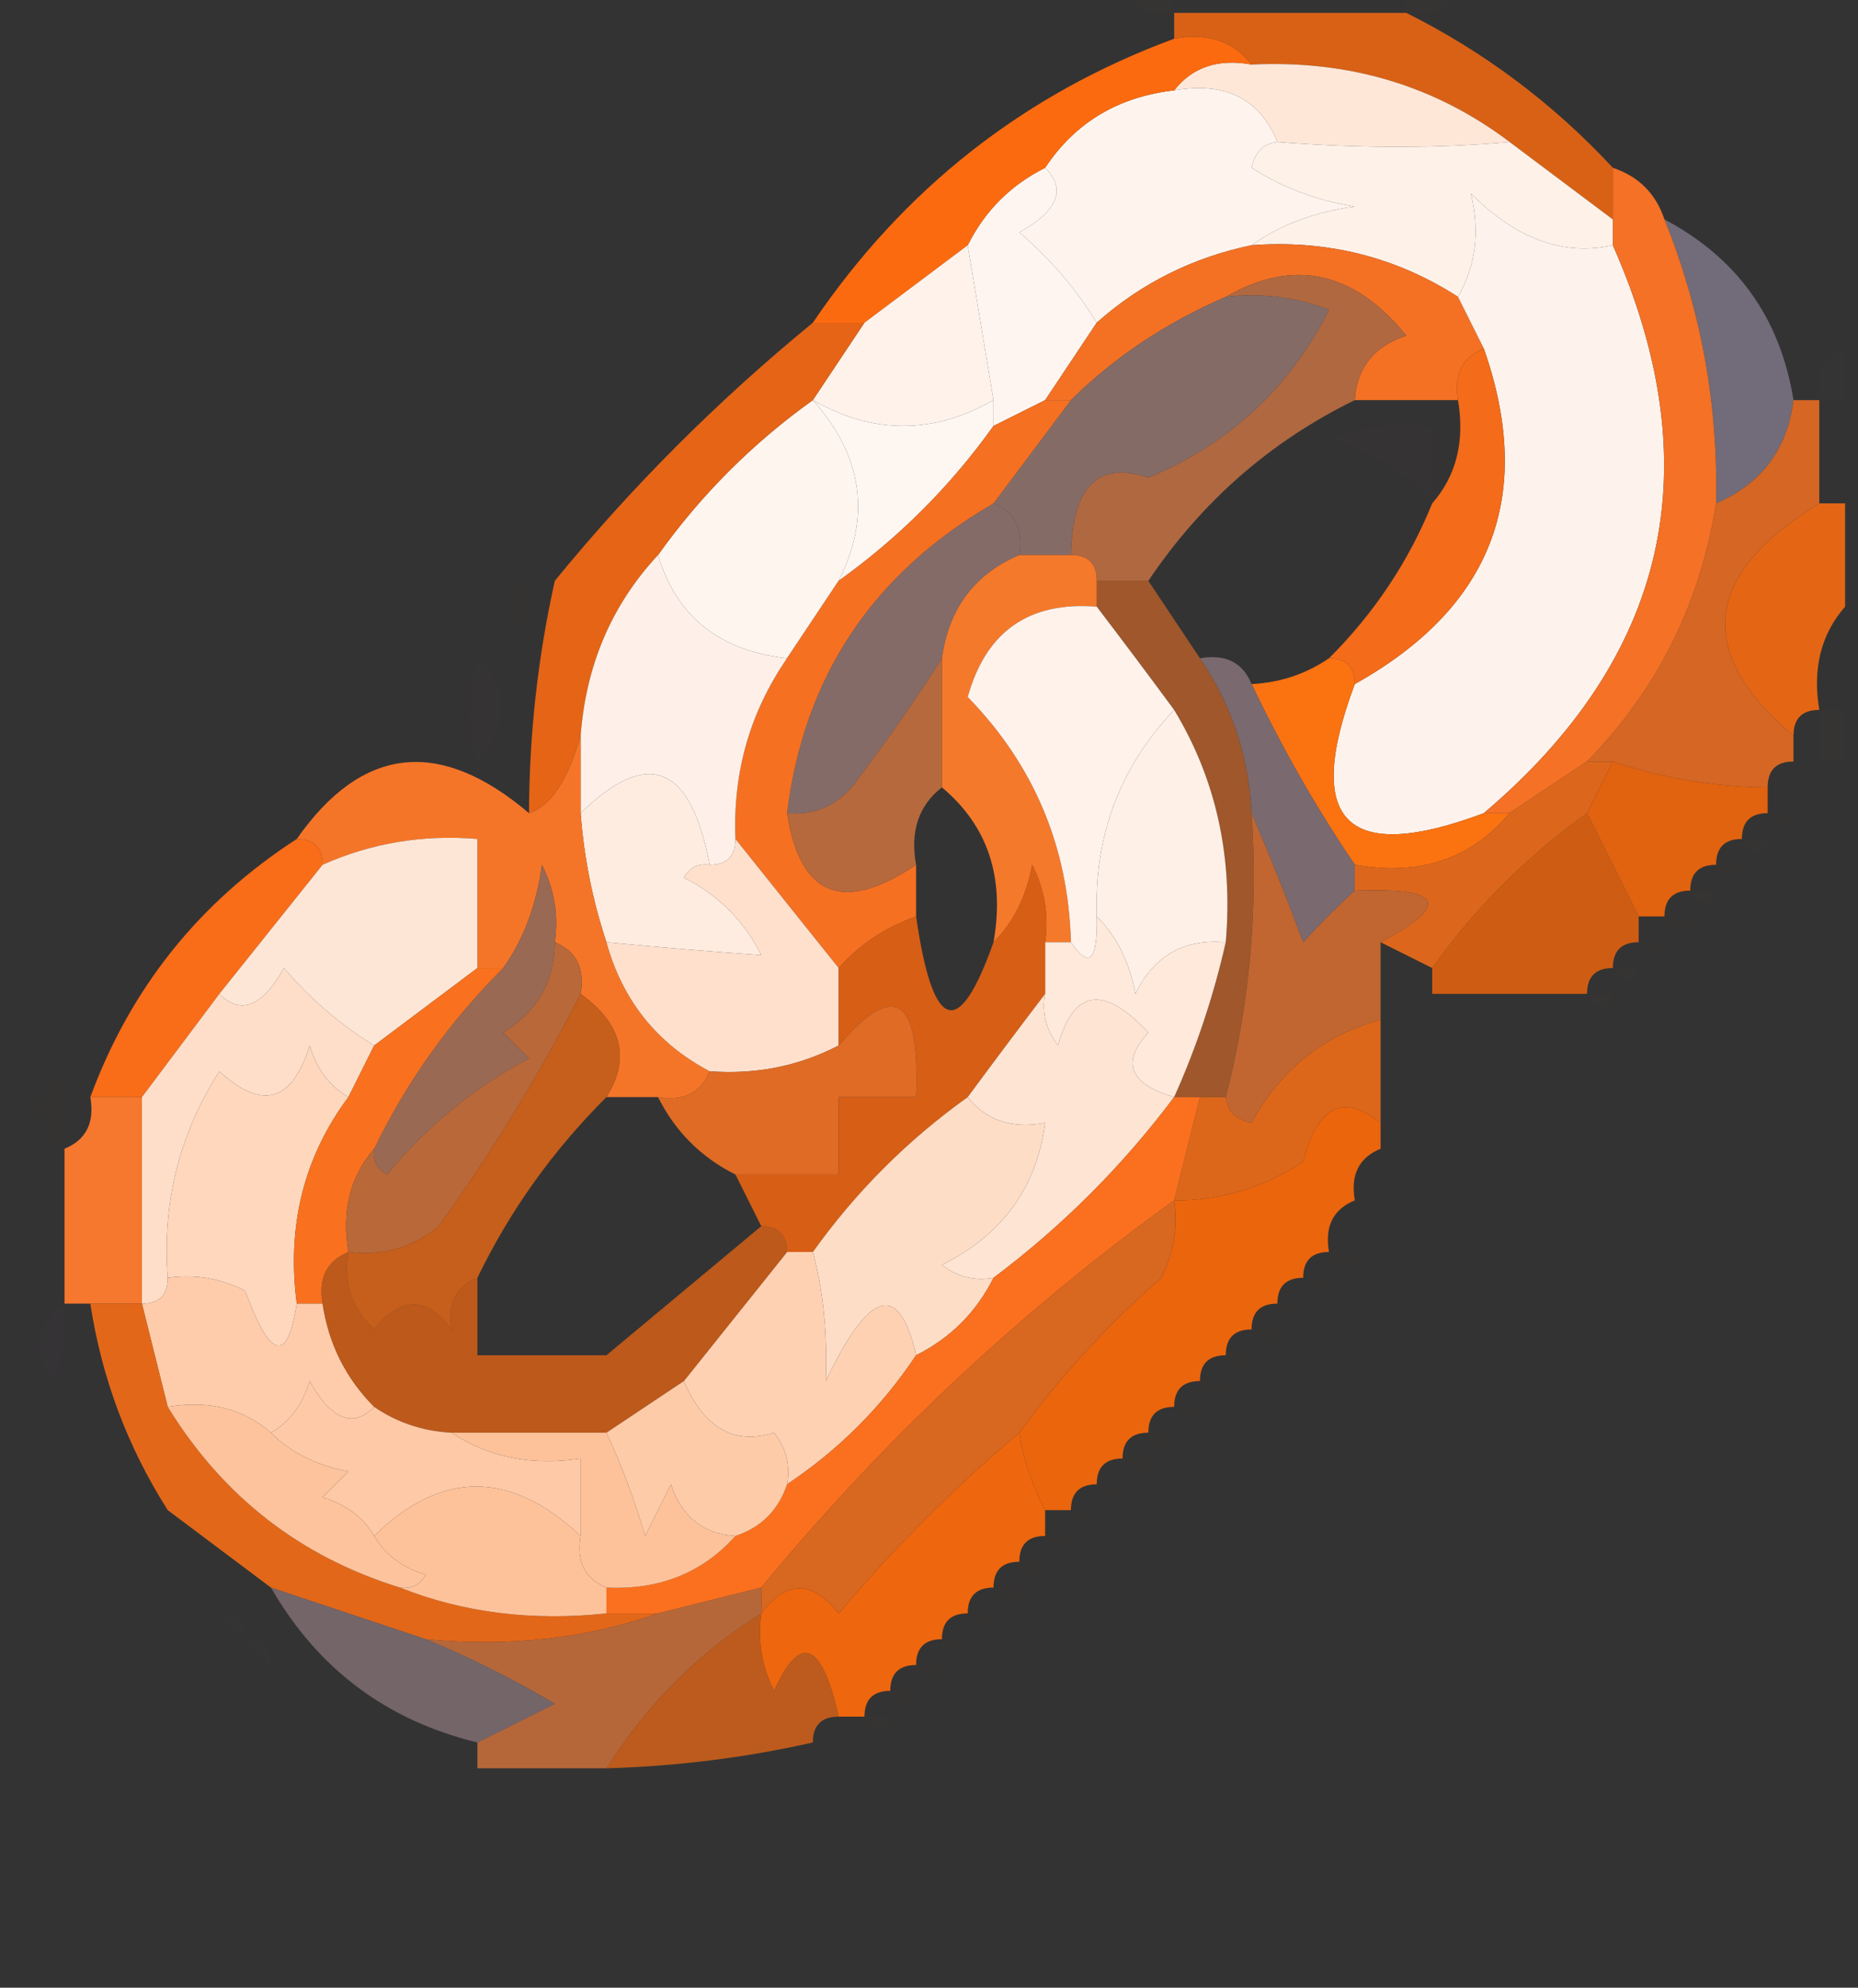 <?xml version="1.0" encoding="UTF-8"?>
<!DOCTYPE svg PUBLIC "-//W3C//DTD SVG 1.1//EN" "http://www.w3.org/Graphics/SVG/1.1/DTD/svg11.dtd">
<svg xmlns="http://www.w3.org/2000/svg" version="1.1" width="72px" height="77px" style="shape-rendering:geometricPrecision; text-rendering:geometricPrecision; image-rendering:optimizeQuality; fill-rule:evenodd; clip-rule:evenodd" xmlns:xlink="http://www.w3.org/1999/xlink">
<rect width="100%" height="100%" fill="#333333" stroke="none"/>
<g><path style="opacity:0.008" fill="#fe7f00" d="M 43.5,-0.5 C 44.167,-0.5 44.833,-0.5 45.5,-0.5C 45.5,-0.167 45.5,0.167 45.5,0.5C 44.508,0.672 43.842,0.338 43.5,-0.5 Z"/></g>
<g><path style="opacity:0.008" fill="#fe7f00" d="M 54.5,0.5 C 54.5,0.167 54.5,-0.167 54.5,-0.5C 55.167,-0.5 55.833,-0.5 56.5,-0.5C 56.158,0.338 55.492,0.672 54.5,0.5 Z"/></g>
<g><path style="opacity:0.012" fill="#fe5500" d="M 41.5,0.5 C 42.833,1.167 42.833,1.167 41.5,0.5 Z"/></g>
<g><path style="opacity:0.012" fill="#fe5500" d="M 57.5,0.5 C 58.833,1.167 58.833,1.167 57.5,0.5 Z"/></g>
<g><path style="opacity:0.818" fill="#fd6c10" d="M 45.5,1.5 C 45.5,1.167 45.5,0.833 45.5,0.5C 48.5,0.5 51.5,0.5 54.5,0.5C 57.524,2.013 60.191,4.013 62.5,6.5C 62.5,7.167 62.5,7.833 62.5,8.5C 61.167,7.5 59.833,6.5 58.5,5.5C 55.619,3.32 52.286,2.32 48.5,2.5C 47.791,1.596 46.791,1.263 45.5,1.5 Z"/></g>
<g><path style="opacity:1" fill="#ffe7d8" d="M 45.5,3.5 C 46.209,2.596 47.209,2.263 48.5,2.5C 52.286,2.32 55.619,3.32 58.5,5.5C 55.71,5.751 52.71,5.751 49.5,5.5C 48.817,3.824 47.483,3.157 45.5,3.5 Z"/></g>
<g><path style="opacity:0.998" fill="#fef1e8" d="M 49.5,5.5 C 52.71,5.751 55.71,5.751 58.5,5.5C 59.833,6.5 61.167,7.5 62.5,8.5C 62.5,8.833 62.5,9.167 62.5,9.5C 60.595,9.928 58.762,9.262 57,7.5C 57.355,8.959 57.189,10.293 56.5,11.5C 54.087,9.949 51.421,9.283 48.5,9.5C 49.608,8.71 50.942,8.21 52.5,8C 51.062,7.781 49.729,7.281 48.5,6.5C 48.624,5.893 48.957,5.56 49.5,5.5 Z"/></g>
<g><path style="opacity:0.999" fill="#fef5f0" d="M 40.5,6.5 C 41.332,7.329 40.999,8.162 39.5,9C 40.71,10.039 41.71,11.206 42.5,12.5C 41.833,13.5 41.167,14.5 40.5,15.5C 39.833,15.833 39.167,16.167 38.5,16.5C 38.5,16.167 38.5,15.833 38.5,15.5C 38.167,13.5 37.833,11.5 37.5,9.5C 38.167,8.167 39.167,7.167 40.5,6.5 Z"/></g>
<g><path style="opacity:1" fill="#fef4ed" d="M 45.5,3.5 C 47.483,3.157 48.817,3.824 49.5,5.5C 48.957,5.56 48.624,5.893 48.5,6.5C 49.729,7.281 51.062,7.781 52.5,8C 50.942,8.21 49.608,8.71 48.5,9.5C 46.216,9.975 44.216,10.975 42.5,12.5C 41.71,11.206 40.71,10.039 39.5,9C 40.999,8.162 41.332,7.329 40.5,6.5C 41.659,4.75 43.326,3.75 45.5,3.5 Z"/></g>
<g><path style="opacity:0.988" fill="#fe6a0f" d="M 45.5,1.5 C 46.791,1.263 47.791,1.596 48.5,2.5C 47.209,2.263 46.209,2.596 45.5,3.5C 43.326,3.75 41.659,4.75 40.5,6.5C 39.167,7.167 38.167,8.167 37.5,9.5C 36.167,10.5 34.833,11.5 33.5,12.5C 32.833,12.5 32.167,12.5 31.5,12.5C 35.014,7.314 39.68,3.648 45.5,1.5 Z"/></g>
<g><path style="opacity:1" fill="#f47124" d="M 48.5,9.5 C 51.421,9.283 54.087,9.949 56.5,11.5C 56.833,12.167 57.167,12.833 57.5,13.5C 56.662,13.842 56.328,14.508 56.5,15.5C 55.167,15.5 53.833,15.5 52.5,15.5C 52.577,14.25 53.244,13.417 54.5,13C 52.455,10.492 50.122,9.992 47.5,11.5C 45.187,12.501 43.187,13.834 41.5,15.5C 41.167,15.5 40.833,15.5 40.5,15.5C 41.167,14.5 41.833,13.5 42.5,12.5C 44.216,10.975 46.216,9.975 48.5,9.5 Z"/></g>
<g><path style="opacity:1" fill="#fef2eb" d="M 37.5,9.5 C 37.833,11.5 38.167,13.5 38.5,15.5C 36.167,16.833 33.833,16.833 31.5,15.5C 32.167,14.5 32.833,13.5 33.5,12.5C 34.833,11.5 36.167,10.5 37.5,9.5 Z"/></g>
<g><path style="opacity:1" fill="#726b79" d="M 64.5,8.5 C 67.323,9.992 68.99,12.326 69.5,15.5C 69.262,17.404 68.262,18.738 66.5,19.5C 66.586,15.681 65.919,12.015 64.5,8.5 Z"/></g>
<g><path style="opacity:0.008" fill="#7e7f7e" d="M 71.5,13.5 C 71.5,14.167 71.5,14.833 71.5,15.5C 71.167,15.5 70.833,15.5 70.5,15.5C 70.328,14.508 70.662,13.842 71.5,13.5 Z"/></g>
<g><path style="opacity:0.999" fill="#fef6f1" d="M 31.5,15.5 C 33.833,16.833 36.167,16.833 38.5,15.5C 38.5,15.833 38.5,16.167 38.5,16.5C 36.833,18.833 34.833,20.833 32.5,22.5C 33.765,19.997 33.432,17.663 31.5,15.5 Z"/></g>
<g><path style="opacity:1" fill="#b06840" d="M 47.5,11.5 C 50.122,9.992 52.455,10.492 54.5,13C 53.244,13.417 52.577,14.25 52.5,15.5C 49.236,17.094 46.569,19.427 44.5,22.5C 43.833,22.5 43.167,22.5 42.5,22.5C 42.5,21.833 42.167,21.5 41.5,21.5C 41.55,18.848 42.55,17.848 44.5,18.5C 47.638,17.195 49.971,15.029 51.5,12C 50.207,11.51 48.873,11.343 47.5,11.5 Z"/></g>
<g><path style="opacity:0.999" fill="#fef3ec" d="M 62.5,9.5 C 66.309,18.113 64.642,25.446 57.5,31.5C 52.167,33.5 50.5,31.833 52.5,26.5C 57.825,23.523 59.492,19.19 57.5,13.5C 57.167,12.833 56.833,12.167 56.5,11.5C 57.189,10.293 57.355,8.959 57,7.5C 58.762,9.262 60.595,9.928 62.5,9.5 Z"/></g>
<g><path style="opacity:0.008" fill="#fa6e09" d="M 55.5,19.5 C 54.466,18.313 53.133,17.48 51.5,17C 52.793,16.51 54.127,16.343 55.5,16.5C 55.5,17.5 55.5,18.5 55.5,19.5 Z"/></g>
<g><path style="opacity:1" fill="#856b66" d="M 47.5,11.5 C 48.873,11.343 50.207,11.51 51.5,12C 49.971,15.029 47.638,17.195 44.5,18.5C 42.55,17.848 41.55,18.848 41.5,21.5C 40.833,21.5 40.167,21.5 39.5,21.5C 39.672,20.508 39.338,19.842 38.5,19.5C 39.5,18.167 40.5,16.833 41.5,15.5C 43.187,13.834 45.187,12.501 47.5,11.5 Z"/></g>
<g><path style="opacity:0.008" fill="#fe7f00" d="M 21.5,19.5 C 22.833,20.167 22.833,20.167 21.5,19.5 Z"/></g>
<g><path style="opacity:0.998" fill="#fef5ef" d="M 31.5,15.5 C 33.432,17.663 33.765,19.997 32.5,22.5C 31.833,23.5 31.167,24.5 30.5,25.5C 27.873,25.21 26.206,23.876 25.5,21.5C 27.167,19.167 29.167,17.167 31.5,15.5 Z"/></g>
<g><path style="opacity:0.871" fill="#fe6b12" d="M 31.5,12.5 C 32.167,12.5 32.833,12.5 33.5,12.5C 32.833,13.5 32.167,14.5 31.5,15.5C 29.167,17.167 27.167,19.167 25.5,21.5C 23.707,23.426 22.707,25.759 22.5,28.5C 21.999,30.246 21.332,31.246 20.5,31.5C 20.508,28.455 20.841,25.455 21.5,22.5C 24.473,18.86 27.806,15.527 31.5,12.5 Z"/></g>
<g><path style="opacity:1" fill="#846b68" d="M 38.5,19.5 C 39.338,19.842 39.672,20.508 39.5,21.5C 37.771,22.236 36.771,23.57 36.5,25.5C 35.453,27.151 34.286,28.817 33,30.5C 32.329,31.252 31.496,31.586 30.5,31.5C 31.149,26.214 33.816,22.214 38.5,19.5 Z"/></g>
<g><path style="opacity:0.012" fill="#fe5500" d="M 21.5,22.5 C 20.833,21.167 20.833,21.167 21.5,22.5 Z"/></g>
<g><path style="opacity:1" fill="#f67022" d="M 40.5,15.5 C 40.833,15.5 41.167,15.5 41.5,15.5C 40.5,16.833 39.5,18.167 38.5,19.5C 33.816,22.214 31.149,26.214 30.5,31.5C 31.006,34.734 32.672,35.401 35.5,33.5C 35.5,34.167 35.5,34.833 35.5,35.5C 34.291,35.932 33.291,36.599 32.5,37.5C 31.167,35.833 29.833,34.167 28.5,32.5C 28.394,29.921 29.061,27.588 30.5,25.5C 31.167,24.5 31.833,23.5 32.5,22.5C 34.833,20.833 36.833,18.833 38.5,16.5C 39.167,16.167 39.833,15.833 40.5,15.5 Z"/></g>
<g><path style="opacity:0.996" fill="#f67a2b" d="M 39.5,21.5 C 40.167,21.5 40.833,21.5 41.5,21.5C 42.167,21.5 42.5,21.833 42.5,22.5C 42.5,22.833 42.5,23.167 42.5,23.5C 39.873,23.293 38.206,24.46 37.5,27C 40.067,29.635 41.4,32.802 41.5,36.5C 41.167,36.5 40.833,36.5 40.5,36.5C 40.65,35.448 40.483,34.448 40,33.5C 39.768,34.737 39.268,35.737 38.5,36.5C 38.947,33.99 38.28,31.99 36.5,30.5C 36.5,28.833 36.5,27.167 36.5,25.5C 36.771,23.57 37.771,22.236 39.5,21.5 Z"/></g>
<g><path style="opacity:0.557" fill="#f47324" d="M 42.5,23.5 C 42.5,23.167 42.5,22.833 42.5,22.5C 43.167,22.5 43.833,22.5 44.5,22.5C 45.167,23.5 45.833,24.5 46.5,25.5C 47.73,27.297 48.396,29.297 48.5,31.5C 48.756,35.269 48.423,38.936 47.5,42.5C 47.167,42.5 46.833,42.5 46.5,42.5C 46.167,42.5 45.833,42.5 45.5,42.5C 46.363,40.579 47.029,38.579 47.5,36.5C 47.785,33.171 47.118,30.171 45.5,27.5C 44.488,26.128 43.488,24.795 42.5,23.5 Z"/></g>
<g><path style="opacity:0.012" fill="#ff4400" d="M 20.5,22.5 C 20.631,23.239 20.464,23.906 20,24.5C 19.308,23.563 19.475,22.897 20.5,22.5 Z"/></g>
<g><path style="opacity:0.999" fill="#fef0e8" d="M 25.5,21.5 C 26.206,23.876 27.873,25.21 30.5,25.5C 29.061,27.588 28.394,29.921 28.5,32.5C 28.5,33.167 28.167,33.5 27.5,33.5C 26.772,29.621 25.105,28.954 22.5,31.5C 22.5,30.5 22.5,29.5 22.5,28.5C 22.707,25.759 23.707,23.426 25.5,21.5 Z"/></g>
<g><path style="opacity:0.949" fill="#fe6e18" d="M 57.5,13.5 C 59.492,19.19 57.825,23.523 52.5,26.5C 52.5,25.833 52.167,25.5 51.5,25.5C 53.252,23.754 54.585,21.754 55.5,19.5C 56.434,18.432 56.768,17.099 56.5,15.5C 56.328,14.508 56.662,13.842 57.5,13.5 Z"/></g>
<g><path style="opacity:0.99" fill="#e66716" d="M 70.5,19.5 C 70.833,19.5 71.167,19.5 71.5,19.5C 71.5,20.833 71.5,22.167 71.5,23.5C 70.566,24.568 70.232,25.901 70.5,27.5C 69.833,27.5 69.5,27.833 69.5,28.5C 65.665,25.259 65.998,22.259 70.5,19.5 Z"/></g>
<g><path style="opacity:0.999" fill="#fef2eb" d="M 42.5,23.5 C 43.488,24.795 44.488,26.128 45.5,27.5C 43.394,29.719 42.394,32.386 42.5,35.5C 42.539,37.224 42.206,37.557 41.5,36.5C 41.4,32.802 40.067,29.635 37.5,27C 38.206,24.46 39.873,23.293 42.5,23.5 Z"/></g>
<g><path style="opacity:0.994" fill="#d66725" d="M 69.5,15.5 C 69.833,15.5 70.167,15.5 70.5,15.5C 70.5,16.833 70.5,18.167 70.5,19.5C 65.998,22.259 65.665,25.259 69.5,28.5C 69.5,28.833 69.5,29.167 69.5,29.5C 68.833,29.5 68.5,29.833 68.5,30.5C 66.435,30.483 64.435,30.149 62.5,29.5C 62.167,29.5 61.833,29.5 61.5,29.5C 64.226,26.714 65.893,23.381 66.5,19.5C 68.262,18.738 69.262,17.404 69.5,15.5 Z"/></g>
<g><path style="opacity:1" fill="#f47125" d="M 62.5,6.5 C 63.5,6.833 64.167,7.5 64.5,8.5C 65.919,12.015 66.586,15.681 66.5,19.5C 65.893,23.381 64.226,26.714 61.5,29.5C 60.5,30.167 59.5,30.833 58.5,31.5C 58.167,31.5 57.833,31.5 57.5,31.5C 64.642,25.446 66.309,18.113 62.5,9.5C 62.5,9.167 62.5,8.833 62.5,8.5C 62.5,7.833 62.5,7.167 62.5,6.5 Z"/></g>
<g><path style="opacity:0.008" fill="#fe7f00" d="M 70.5,27.5 C 70.833,27.5 71.167,27.5 71.5,27.5C 71.5,28.167 71.5,28.833 71.5,29.5C 71.167,29.5 70.833,29.5 70.5,29.5C 70.5,28.833 70.5,28.167 70.5,27.5 Z"/></g>
<g><path style="opacity:0.008" fill="#ff6c00" d="M 18.5,25.5 C 19.782,26.708 19.782,28.042 18.5,29.5C 18.094,28.442 18.094,27.109 18.5,25.5 Z"/></g>
<g><path style="opacity:0.998" fill="#fb7211" d="M 51.5,25.5 C 52.167,25.5 52.5,25.833 52.5,26.5C 50.5,31.833 52.167,33.5 57.5,31.5C 57.833,31.5 58.167,31.5 58.5,31.5C 57.01,33.28 55.01,33.947 52.5,33.5C 51.021,31.322 49.688,28.988 48.5,26.5C 49.609,26.443 50.609,26.11 51.5,25.5 Z"/></g>
<g><path style="opacity:0.936" fill="#ed660d" d="M 62.5,29.5 C 64.435,30.149 66.435,30.483 68.5,30.5C 68.5,30.833 68.5,31.167 68.5,31.5C 67.833,31.5 67.5,31.833 67.5,32.5C 66.833,32.5 66.5,32.833 66.5,33.5C 65.833,33.5 65.5,33.833 65.5,34.5C 64.833,34.5 64.5,34.833 64.5,35.5C 64.167,35.5 63.833,35.5 63.5,35.5C 62.833,34.167 62.167,32.833 61.5,31.5C 61.833,30.833 62.167,30.167 62.5,29.5 Z"/></g>
<g><path style="opacity:0.998" fill="#feece0" d="M 27.5,33.5 C 27.062,33.435 26.728,33.601 26.5,34C 27.833,34.667 28.833,35.667 29.5,37C 27.575,36.865 25.575,36.698 23.5,36.5C 22.962,34.883 22.629,33.216 22.5,31.5C 25.105,28.954 26.772,29.621 27.5,33.5 Z"/></g>
<g><path style="opacity:1" fill="#b6693c" d="M 36.5,25.5 C 36.5,27.167 36.5,28.833 36.5,30.5C 35.596,31.209 35.263,32.209 35.5,33.5C 32.672,35.401 31.006,34.734 30.5,31.5C 31.496,31.586 32.329,31.252 33,30.5C 34.286,28.817 35.453,27.151 36.5,25.5 Z"/></g>
<g><path style="opacity:0.004" fill="#ff2e00" d="M 69.5,29.5 C 69.833,29.5 70.167,29.5 70.5,29.5C 70.672,30.492 70.338,31.158 69.5,31.5C 69.5,30.833 69.5,30.167 69.5,29.5 Z"/></g>
<g><path style="opacity:0.012" fill="#fe5500" d="M 68.5,31.5 C 68.833,31.5 69.167,31.5 69.5,31.5C 69.315,32.17 68.981,32.17 68.5,31.5 Z"/></g>
<g><path style="opacity:1" fill="#f57528" d="M 22.5,28.5 C 22.5,29.5 22.5,30.5 22.5,31.5C 22.629,33.216 22.962,34.883 23.5,36.5C 24.124,38.754 25.457,40.421 27.5,41.5C 27.158,42.338 26.492,42.672 25.5,42.5C 24.833,42.5 24.167,42.5 23.5,42.5C 24.443,40.999 24.109,39.665 22.5,38.5C 22.672,37.508 22.338,36.842 21.5,36.5C 21.649,35.448 21.483,34.448 21,33.5C 20.79,35.058 20.29,36.392 19.5,37.5C 19.167,37.5 18.833,37.5 18.5,37.5C 18.5,35.833 18.5,34.167 18.5,32.5C 16.379,32.325 14.379,32.659 12.5,33.5C 12.5,32.833 12.167,32.5 11.5,32.5C 14.03,28.891 17.03,28.558 20.5,31.5C 21.332,31.246 21.999,30.246 22.5,28.5 Z"/></g>
<g><path style="opacity:0.016" fill="#fe7f00" d="M 67.5,32.5 C 67.833,32.5 68.167,32.5 68.5,32.5C 68.315,33.17 67.981,33.17 67.5,32.5 Z"/></g>
<g><path style="opacity:0.012" fill="#fe5500" d="M 66.5,33.5 C 66.833,33.5 67.167,33.5 67.5,33.5C 67.315,34.17 66.981,34.17 66.5,33.5 Z"/></g>
<g><path style="opacity:0.976" fill="#fe6e18" d="M 11.5,32.5 C 12.167,32.5 12.5,32.833 12.5,33.5C 11.167,35.167 9.833,36.833 8.5,38.5C 7.5,39.833 6.5,41.167 5.5,42.5C 4.833,42.5 4.167,42.5 3.5,42.5C 5.057,38.276 7.724,34.943 11.5,32.5 Z"/></g>
<g><path style="opacity:1" fill="#fef0e7" d="M 45.5,27.5 C 47.118,30.171 47.785,33.171 47.5,36.5C 45.876,36.36 44.71,37.027 44,38.5C 43.768,37.263 43.268,36.263 42.5,35.5C 42.394,32.386 43.394,29.719 45.5,27.5 Z"/></g>
<g><path style="opacity:0.996" fill="#7b6a70" d="M 46.5,25.5 C 47.492,25.328 48.158,25.662 48.5,26.5C 49.688,28.988 51.021,31.322 52.5,33.5C 52.5,33.833 52.5,34.167 52.5,34.5C 51.849,35.091 51.182,35.757 50.5,36.5C 49.83,34.709 49.163,33.042 48.5,31.5C 48.396,29.297 47.73,27.297 46.5,25.5 Z"/></g>
<g><path style="opacity:1" fill="#dc671c" d="M 61.5,29.5 C 61.833,29.5 62.167,29.5 62.5,29.5C 62.167,30.167 61.833,30.833 61.5,31.5C 59.139,33.194 57.139,35.194 55.5,37.5C 54.833,37.167 54.167,36.833 53.5,36.5C 56.258,35.033 55.925,34.367 52.5,34.5C 52.5,34.167 52.5,33.833 52.5,33.5C 55.01,33.947 57.01,33.28 58.5,31.5C 59.5,30.833 60.5,30.167 61.5,29.5 Z"/></g>
<g><path style="opacity:0.008" fill="#fe7f00" d="M 65.5,34.5 C 65.833,34.5 66.167,34.5 66.5,34.5C 66.315,35.17 65.981,35.17 65.5,34.5 Z"/></g>
<g><path style="opacity:1" fill="#fee9db" d="M 42.5,35.5 C 43.268,36.263 43.768,37.263 44,38.5C 44.71,37.027 45.876,36.36 47.5,36.5C 47.029,38.579 46.363,40.579 45.5,42.5C 43.767,41.992 43.434,41.159 44.5,40C 42.77,38.148 41.604,38.314 41,40.5C 40.536,39.906 40.369,39.239 40.5,38.5C 40.5,37.833 40.5,37.167 40.5,36.5C 40.833,36.5 41.167,36.5 41.5,36.5C 42.206,37.557 42.539,37.224 42.5,35.5 Z"/></g>
<g><path style="opacity:0.837" fill="#ec660e" d="M 61.5,31.5 C 62.167,32.833 62.833,34.167 63.5,35.5C 63.5,35.833 63.5,36.167 63.5,36.5C 62.833,36.5 62.5,36.833 62.5,37.5C 61.833,37.5 61.5,37.833 61.5,38.5C 59.5,38.5 57.5,38.5 55.5,38.5C 55.5,38.167 55.5,37.833 55.5,37.5C 57.139,35.194 59.139,33.194 61.5,31.5 Z"/></g>
<g><path style="opacity:0.012" fill="#fe5500" d="M 64.5,35.5 C 64.833,35.5 65.167,35.5 65.5,35.5C 65.315,36.17 64.981,36.17 64.5,35.5 Z"/></g>
<g><path style="opacity:0.999" fill="#ffe0cd" d="M 28.5,32.5 C 29.833,34.167 31.167,35.833 32.5,37.5C 32.5,38.5 32.5,39.5 32.5,40.5C 30.958,41.301 29.291,41.634 27.5,41.5C 25.457,40.421 24.124,38.754 23.5,36.5C 25.575,36.698 27.575,36.865 29.5,37C 28.833,35.667 27.833,34.667 26.5,34C 26.728,33.601 27.062,33.435 27.5,33.5C 28.167,33.5 28.5,33.167 28.5,32.5 Z"/></g>
<g><path style="opacity:0.012" fill="#fe5500" d="M 63.5,36.5 C 63.833,36.5 64.167,36.5 64.5,36.5C 64.315,37.17 63.981,37.17 63.5,36.5 Z"/></g>
<g><path style="opacity:0.008" fill="#fe7f00" d="M 62.5,37.5 C 62.833,37.5 63.167,37.5 63.5,37.5C 63.315,38.17 62.981,38.17 62.5,37.5 Z"/></g>
<g><path style="opacity:0.998" fill="#fedec9" d="M 14.5,40.5 C 14.167,41.167 13.833,41.833 13.5,42.5C 12.778,42.083 12.278,41.416 12,40.5C 11.323,42.689 10.156,43.022 8.5,41.5C 6.946,43.933 6.28,46.599 6.5,49.5C 6.5,50.167 6.167,50.5 5.5,50.5C 5.5,47.833 5.5,45.167 5.5,42.5C 6.5,41.167 7.5,39.833 8.5,38.5C 9.329,39.332 10.162,38.999 11,37.5C 12.039,38.71 13.206,39.71 14.5,40.5 Z"/></g>
<g><path style="opacity:1" fill="#fee6d6" d="M 18.5,37.5 C 17.167,38.5 15.833,39.5 14.5,40.5C 13.206,39.71 12.039,38.71 11,37.5C 10.162,38.999 9.329,39.332 8.5,38.5C 9.833,36.833 11.167,35.167 12.5,33.5C 14.379,32.659 16.379,32.325 18.5,32.5C 18.5,34.167 18.5,35.833 18.5,37.5 Z"/></g>
<g><path style="opacity:0.835" fill="#f76710" d="M 40.5,36.5 C 40.5,37.167 40.5,37.833 40.5,38.5C 39.512,39.795 38.512,41.128 37.5,42.5C 35.167,44.167 33.167,46.167 31.5,48.5C 31.167,48.5 30.833,48.5 30.5,48.5C 30.5,47.833 30.167,47.5 29.5,47.5C 29.167,46.833 28.833,46.167 28.5,45.5C 29.833,45.5 31.167,45.5 32.5,45.5C 32.5,44.5 32.5,43.5 32.5,42.5C 33.5,42.5 34.5,42.5 35.5,42.5C 35.666,38.627 34.666,37.96 32.5,40.5C 32.5,39.5 32.5,38.5 32.5,37.5C 33.291,36.599 34.291,35.932 35.5,35.5C 36.148,39.986 37.148,40.32 38.5,36.5C 39.268,35.737 39.768,34.737 40,33.5C 40.483,34.448 40.65,35.448 40.5,36.5 Z"/></g>
<g><path style="opacity:0.008" fill="#fe7f00" d="M 61.5,38.5 C 61.833,38.5 62.167,38.5 62.5,38.5C 62.315,39.17 61.981,39.17 61.5,38.5 Z"/></g>
<g><path style="opacity:0.984" fill="#c36731" d="M 48.5,31.5 C 49.163,33.042 49.83,34.709 50.5,36.5C 51.182,35.757 51.849,35.091 52.5,34.5C 55.925,34.367 56.258,35.033 53.5,36.5C 53.5,37.5 53.5,38.5 53.5,39.5C 51.278,40.114 49.611,41.448 48.5,43.5C 47.893,43.376 47.56,43.043 47.5,42.5C 48.423,38.936 48.756,35.269 48.5,31.5 Z"/></g>
<g><path style="opacity:0.008" fill="#f7690b" d="M 55.5,38.5 C 57.265,39.461 59.265,39.795 61.5,39.5C 59.735,40.461 57.735,40.795 55.5,40.5C 54.474,43.397 54.474,42.73 55.5,38.5 Z"/></g>
<g><path style="opacity:0.996" fill="#9a6a54" d="M 21.5,36.5 C 21.489,38.017 20.823,39.184 19.5,40C 19.833,40.333 20.167,40.667 20.5,41C 18.376,42.122 16.543,43.622 15,45.5C 14.601,45.272 14.435,44.938 14.5,44.5C 15.754,41.907 17.42,39.573 19.5,37.5C 20.29,36.392 20.79,35.058 21,33.5C 21.483,34.448 21.649,35.448 21.5,36.5 Z"/></g>
<g><path style="opacity:1" fill="#df6b25" d="M 28.5,45.5 C 27.167,44.833 26.167,43.833 25.5,42.5C 26.492,42.672 27.158,42.338 27.5,41.5C 29.291,41.634 30.958,41.301 32.5,40.5C 34.666,37.96 35.666,38.627 35.5,42.5C 34.5,42.5 33.5,42.5 32.5,42.5C 32.5,43.5 32.5,44.5 32.5,45.5C 31.167,45.5 29.833,45.5 28.5,45.5 Z"/></g>
<g><path style="opacity:1" fill="#fee4d3" d="M 40.5,38.5 C 40.369,39.239 40.536,39.906 41,40.5C 41.604,38.314 42.77,38.148 44.5,40C 43.434,41.159 43.767,41.992 45.5,42.5C 43.5,45.167 41.167,47.5 38.5,49.5C 37.761,49.631 37.094,49.464 36.5,49C 38.838,47.838 40.172,46.004 40.5,43.5C 39.209,43.737 38.209,43.404 37.5,42.5C 38.512,41.128 39.512,39.795 40.5,38.5 Z"/></g>
<g><path style="opacity:0.988" fill="#dd671b" d="M 53.5,39.5 C 53.5,40.833 53.5,42.167 53.5,43.5C 52.05,42.342 51.05,42.842 50.5,45C 48.975,46.009 47.308,46.509 45.5,46.5C 45.833,45.167 46.167,43.833 46.5,42.5C 46.833,42.5 47.167,42.5 47.5,42.5C 47.56,43.043 47.893,43.376 48.5,43.5C 49.611,41.448 51.278,40.114 53.5,39.5 Z"/></g>
<g><path style="opacity:0.012" fill="#ff5500" d="M 2.5,44.5 C 1.427,43.749 1.26,42.749 2,41.5C 2.483,42.448 2.649,43.448 2.5,44.5 Z"/></g>
<g><path style="opacity:1" fill="#fed7bd" d="M 13.5,42.5 C 11.774,44.82 11.107,47.487 11.5,50.5C 11.141,52.831 10.474,52.664 9.5,50C 8.552,49.517 7.552,49.35 6.5,49.5C 6.28,46.599 6.946,43.933 8.5,41.5C 10.156,43.022 11.323,42.689 12,40.5C 12.278,41.416 12.778,42.083 13.5,42.5 Z"/></g>
<g><path style="opacity:1" fill="#f9711e" d="M 18.5,37.5 C 18.833,37.5 19.167,37.5 19.5,37.5C 17.42,39.573 15.754,41.907 14.5,44.5C 13.566,45.568 13.232,46.901 13.5,48.5C 12.662,48.842 12.328,49.508 12.5,50.5C 12.167,50.5 11.833,50.5 11.5,50.5C 11.107,47.487 11.774,44.82 13.5,42.5C 13.833,41.833 14.167,41.167 14.5,40.5C 15.833,39.5 17.167,38.5 18.5,37.5 Z"/></g>
<g><path style="opacity:1" fill="#b96839" d="M 21.5,36.5 C 22.338,36.842 22.672,37.508 22.5,38.5C 20.919,41.597 19.086,44.597 17,47.5C 15.989,48.337 14.822,48.67 13.5,48.5C 13.232,46.901 13.566,45.568 14.5,44.5C 14.435,44.938 14.601,45.272 15,45.5C 16.543,43.622 18.376,42.122 20.5,41C 20.167,40.667 19.833,40.333 19.5,40C 20.823,39.184 21.489,38.017 21.5,36.5 Z"/></g>
<g><path style="opacity:0.004" fill="#ff2e00" d="M 53.5,44.5 C 54.833,45.167 54.833,45.833 53.5,46.5C 53.5,45.833 53.5,45.167 53.5,44.5 Z"/></g>
<g><path style="opacity:0.004" fill="#fe0000" d="M 0.5,46.5 C 1.525,46.897 1.692,47.563 1,48.5C 0.536,47.906 0.369,47.239 0.5,46.5 Z"/></g>
<g><path style="opacity:0.953" fill="#ff7c2f" d="M 3.5,42.5 C 4.167,42.5 4.833,42.5 5.5,42.5C 5.5,45.167 5.5,47.833 5.5,50.5C 4.833,50.5 4.167,50.5 3.5,50.5C 3.167,50.5 2.833,50.5 2.5,50.5C 2.5,48.5 2.5,46.5 2.5,44.5C 3.338,44.158 3.672,43.492 3.5,42.5 Z"/></g>
<g><path style="opacity:1" fill="#feddc6" d="M 37.5,42.5 C 38.209,43.404 39.209,43.737 40.5,43.5C 40.172,46.004 38.838,47.838 36.5,49C 37.094,49.464 37.761,49.631 38.5,49.5C 37.833,50.833 36.833,51.833 35.5,52.5C 34.85,49.629 33.684,49.962 32,53.5C 32.068,51.658 31.901,49.991 31.5,48.5C 33.167,46.167 35.167,44.167 37.5,42.5 Z"/></g>
<g><path style="opacity:0.993" fill="#ec660e" d="M 53.5,43.5 C 53.5,43.833 53.5,44.167 53.5,44.5C 52.662,44.842 52.328,45.508 52.5,46.5C 51.662,46.842 51.328,47.508 51.5,48.5C 50.833,48.5 50.5,48.833 50.5,49.5C 49.833,49.5 49.5,49.833 49.5,50.5C 48.833,50.5 48.5,50.833 48.5,51.5C 47.833,51.5 47.5,51.833 47.5,52.5C 46.833,52.5 46.5,52.833 46.5,53.5C 45.833,53.5 45.5,53.833 45.5,54.5C 44.833,54.5 44.5,54.833 44.5,55.5C 43.833,55.5 43.5,55.833 43.5,56.5C 42.833,56.5 42.5,56.833 42.5,57.5C 41.833,57.5 41.5,57.833 41.5,58.5C 41.167,58.5 40.833,58.5 40.5,58.5C 39.959,57.439 39.626,56.439 39.5,55.5C 41.102,53.301 42.936,51.301 45,49.5C 45.483,48.552 45.65,47.552 45.5,46.5C 47.308,46.509 48.975,46.009 50.5,45C 51.05,42.842 52.05,42.342 53.5,43.5 Z"/></g>
<g><path style="opacity:0.004" fill="#ff2e00" d="M 52.5,46.5 C 52.833,46.5 53.167,46.5 53.5,46.5C 53.672,47.492 53.338,48.158 52.5,48.5C 52.5,47.833 52.5,47.167 52.5,46.5 Z"/></g>
<g><path style="opacity:0.845" fill="#e16618" d="M 22.5,38.5 C 24.109,39.665 24.443,40.999 23.5,42.5C 21.42,44.573 19.754,46.907 18.5,49.5C 17.662,49.842 17.328,50.508 17.5,51.5C 16.527,50.209 15.527,50.209 14.5,51.5C 13.614,50.675 13.281,49.675 13.5,48.5C 14.822,48.67 15.989,48.337 17,47.5C 19.086,44.597 20.919,41.597 22.5,38.5 Z"/></g>
<g><path style="opacity:0.012" fill="#fe5500" d="M 51.5,48.5 C 51.833,48.5 52.167,48.5 52.5,48.5C 52.315,49.17 51.981,49.17 51.5,48.5 Z"/></g>
<g><path style="opacity:0.012" fill="#fe5500" d="M 50.5,49.5 C 50.833,49.5 51.167,49.5 51.5,49.5C 51.315,50.17 50.981,50.17 50.5,49.5 Z"/></g>
<g><path style="opacity:0.997" fill="#fed1b3" d="M 30.5,48.5 C 30.833,48.5 31.167,48.5 31.5,48.5C 31.901,49.991 32.068,51.658 32,53.5C 33.684,49.962 34.85,49.629 35.5,52.5C 34.167,54.5 32.5,56.167 30.5,57.5C 30.631,56.761 30.464,56.094 30,55.5C 28.448,55.989 27.281,55.322 26.5,53.5C 27.833,51.833 29.167,50.167 30.5,48.5 Z"/></g>
<g><path style="opacity:0.012" fill="#fe5500" d="M 49.5,50.5 C 49.833,50.5 50.167,50.5 50.5,50.5C 50.315,51.17 49.981,51.17 49.5,50.5 Z"/></g>
<g><path style="opacity:0.012" fill="#ff6cff" d="M 2.5,50.5 C 2.649,51.552 2.483,52.552 2,53.5C 1.26,52.251 1.427,51.251 2.5,50.5 Z"/></g>
<g><path style="opacity:0.999" fill="#feccab" d="M 6.5,49.5 C 7.552,49.35 8.552,49.517 9.5,50C 10.474,52.664 11.141,52.831 11.5,50.5C 11.833,50.5 12.167,50.5 12.5,50.5C 12.733,52.062 13.399,53.395 14.5,54.5C 13.671,55.332 12.838,54.999 12,53.5C 11.722,54.416 11.222,55.083 10.5,55.5C 9.432,54.566 8.099,54.232 6.5,54.5C 6.167,53.167 5.833,51.833 5.5,50.5C 6.167,50.5 6.5,50.167 6.5,49.5 Z"/></g>
<g><path style="opacity:0.998" fill="#d86720" d="M 45.5,46.5 C 45.65,47.552 45.483,48.552 45,49.5C 42.936,51.301 41.102,53.301 39.5,55.5C 37.006,57.599 34.673,59.932 32.5,62.5C 31.473,61.209 30.473,61.209 29.5,62.5C 29.5,62.167 29.5,61.833 29.5,61.5C 34.198,55.801 39.532,50.801 45.5,46.5 Z"/></g>
<g><path style="opacity:0.012" fill="#fe5500" d="M 48.5,51.5 C 48.833,51.5 49.167,51.5 49.5,51.5C 49.315,52.17 48.981,52.17 48.5,51.5 Z"/></g>
<g><path style="opacity:0.012" fill="#fe5500" d="M 47.5,52.5 C 47.833,52.5 48.167,52.5 48.5,52.5C 48.315,53.17 47.981,53.17 47.5,52.5 Z"/></g>
<g><path style="opacity:0.682" fill="#fc6b11" d="M 29.5,47.5 C 30.167,47.5 30.5,47.833 30.5,48.5C 29.167,50.167 27.833,51.833 26.5,53.5C 25.5,54.167 24.5,54.833 23.5,55.5C 21.5,55.5 19.5,55.5 17.5,55.5C 16.391,55.443 15.391,55.11 14.5,54.5C 13.399,53.395 12.733,52.062 12.5,50.5C 12.328,49.508 12.662,48.842 13.5,48.5C 13.281,49.675 13.614,50.675 14.5,51.5C 15.527,50.209 16.527,50.209 17.5,51.5C 17.97,52.694 18.97,53.36 20.5,53.5C 21.726,53.48 22.726,53.147 23.5,52.5C 25.5,50.833 27.5,49.167 29.5,47.5 Z M 18.5,49.5 C 18.5,50.5 18.5,51.5 18.5,52.5C 20.167,52.5 21.833,52.5 23.5,52.5C 22.726,53.147 21.726,53.48 20.5,53.5C 18.97,53.36 17.97,52.694 17.5,51.5C 17.328,50.508 17.662,49.842 18.5,49.5 Z"/></g>
<g><path style="opacity:0.004" fill="#ff4500" d="M 18.5,49.5 C 20.039,50.767 21.706,51.767 23.5,52.5C 21.833,52.5 20.167,52.5 18.5,52.5C 18.5,51.5 18.5,50.5 18.5,49.5 Z"/></g>
<g><path style="opacity:0.012" fill="#fe5500" d="M 46.5,53.5 C 46.833,53.5 47.167,53.5 47.5,53.5C 47.315,54.17 46.981,54.17 46.5,53.5 Z"/></g>
<g><path style="opacity:0.012" fill="#fe5500" d="M 2.5,54.5 C 3.833,55.167 3.833,55.167 2.5,54.5 Z"/></g>
<g><path style="opacity:0.894" fill="#f86e17" d="M 3.5,50.5 C 4.167,50.5 4.833,50.5 5.5,50.5C 5.833,51.833 6.167,53.167 6.5,54.5C 8.637,57.973 11.637,60.306 15.5,61.5C 17.948,62.473 20.615,62.806 23.5,62.5C 24.167,62.5 24.833,62.5 25.5,62.5C 22.713,63.477 19.713,63.81 16.5,63.5C 14.5,62.833 12.5,62.167 10.5,61.5C 9.167,60.5 7.833,59.5 6.5,58.5C 4.94,56.047 3.94,53.38 3.5,50.5 Z"/></g>
<g><path style="opacity:0.999" fill="#fec9a6" d="M 14.5,54.5 C 15.391,55.11 16.391,55.443 17.5,55.5C 18.919,56.451 20.585,56.785 22.5,56.5C 22.5,57.5 22.5,58.5 22.5,59.5C 19.771,56.946 17.105,56.946 14.5,59.5C 14.082,58.778 13.416,58.278 12.5,58C 12.833,57.667 13.167,57.333 13.5,57C 12.262,56.768 11.262,56.268 10.5,55.5C 11.222,55.083 11.722,54.416 12,53.5C 12.838,54.999 13.671,55.332 14.5,54.5 Z"/></g>
<g><path style="opacity:1" fill="#fb701e" d="M 45.5,42.5 C 45.833,42.5 46.167,42.5 46.5,42.5C 46.167,43.833 45.833,45.167 45.5,46.5C 39.532,50.801 34.198,55.801 29.5,61.5C 28.167,61.833 26.833,62.167 25.5,62.5C 24.833,62.5 24.167,62.5 23.5,62.5C 23.5,62.167 23.5,61.833 23.5,61.5C 25.553,61.598 27.22,60.931 28.5,59.5C 29.5,59.167 30.167,58.5 30.5,57.5C 32.5,56.167 34.167,54.5 35.5,52.5C 36.833,51.833 37.833,50.833 38.5,49.5C 41.167,47.5 43.5,45.167 45.5,42.5 Z"/></g>
<g><path style="opacity:0.012" fill="#fe5500" d="M 45.5,54.5 C 45.833,54.5 46.167,54.5 46.5,54.5C 46.315,55.17 45.981,55.17 45.5,54.5 Z"/></g>
<g><path style="opacity:0.998" fill="#fecba8" d="M 26.5,53.5 C 27.281,55.322 28.448,55.989 30,55.5C 30.464,56.094 30.631,56.761 30.5,57.5C 30.167,58.5 29.5,59.167 28.5,59.5C 27.25,59.423 26.417,58.756 26,57.5C 25.667,58.167 25.333,58.833 25,59.5C 24.59,58.099 24.09,56.766 23.5,55.5C 24.5,54.833 25.5,54.167 26.5,53.5 Z"/></g>
<g><path style="opacity:0.012" fill="#fe5500" d="M 44.5,55.5 C 44.833,55.5 45.167,55.5 45.5,55.5C 45.315,56.17 44.981,56.17 44.5,55.5 Z"/></g>
<g><path style="opacity:0.008" fill="#fe7f00" d="M 3.5,56.5 C 4.833,57.167 4.833,57.167 3.5,56.5 Z"/></g>
<g><path style="opacity:0.012" fill="#fe5500" d="M 43.5,56.5 C 43.833,56.5 44.167,56.5 44.5,56.5C 44.315,57.17 43.981,57.17 43.5,56.5 Z"/></g>
<g><path style="opacity:1" fill="#fec29a" d="M 22.5,59.5 C 22.328,60.492 22.662,61.158 23.5,61.5C 23.5,61.833 23.5,62.167 23.5,62.5C 20.615,62.806 17.948,62.473 15.5,61.5C 15.938,61.565 16.272,61.399 16.5,61C 15.584,60.722 14.918,60.222 14.5,59.5C 17.105,56.946 19.771,56.946 22.5,59.5 Z"/></g>
<g><path style="opacity:0.012" fill="#fe5500" d="M 42.5,57.5 C 42.833,57.5 43.167,57.5 43.5,57.5C 43.315,58.17 42.981,58.17 42.5,57.5 Z"/></g>
<g><path style="opacity:0.008" fill="#fe7f00" d="M 6.5,58.5 C 5.833,59.167 5.833,59.167 6.5,58.5 Z"/></g>
<g><path style="opacity:1" fill="#fdc39c" d="M 6.5,54.5 C 8.099,54.232 9.432,54.566 10.5,55.5C 11.262,56.268 12.262,56.768 13.5,57C 13.167,57.333 12.833,57.667 12.5,58C 13.416,58.278 14.082,58.778 14.5,59.5C 14.918,60.222 15.584,60.722 16.5,61C 16.272,61.399 15.938,61.565 15.5,61.5C 11.637,60.306 8.637,57.973 6.5,54.5 Z"/></g>
<g><path style="opacity:0.012" fill="#fe5500" d="M 41.5,58.5 C 41.833,58.5 42.167,58.5 42.5,58.5C 42.315,59.17 41.981,59.17 41.5,58.5 Z"/></g>
<g><path style="opacity:1" fill="#fec29a" d="M 17.5,55.5 C 19.5,55.5 21.5,55.5 23.5,55.5C 24.09,56.766 24.59,58.099 25,59.5C 25.333,58.833 25.667,58.167 26,57.5C 26.417,58.756 27.25,59.423 28.5,59.5C 27.22,60.931 25.553,61.598 23.5,61.5C 22.662,61.158 22.328,60.492 22.5,59.5C 22.5,58.5 22.5,57.5 22.5,56.5C 20.585,56.785 18.919,56.451 17.5,55.5 Z"/></g>
<g><path style="opacity:0.998" fill="#ee660d" d="M 39.5,55.5 C 39.626,56.439 39.959,57.439 40.5,58.5C 40.5,58.833 40.5,59.167 40.5,59.5C 39.833,59.5 39.5,59.833 39.5,60.5C 38.833,60.5 38.5,60.833 38.5,61.5C 37.833,61.5 37.5,61.833 37.5,62.5C 36.833,62.5 36.5,62.833 36.5,63.5C 35.833,63.5 35.5,63.833 35.5,64.5C 34.833,64.5 34.5,64.833 34.5,65.5C 33.833,65.5 33.5,65.833 33.5,66.5C 33.167,66.5 32.833,66.5 32.5,66.5C 31.841,63.592 31.007,63.258 30,65.5C 29.517,64.552 29.351,63.552 29.5,62.5C 30.473,61.209 31.473,61.209 32.5,62.5C 34.673,59.932 37.006,57.599 39.5,55.5 Z"/></g>
<g><path style="opacity:0.012" fill="#fe5500" d="M 40.5,59.5 C 40.833,59.5 41.167,59.5 41.5,59.5C 41.315,60.17 40.981,60.17 40.5,59.5 Z"/></g>
<g><path style="opacity:0.004" fill="#fe0000" d="M 7.5,61.5 C 6.833,60.167 6.833,60.167 7.5,61.5 Z"/></g>
<g><path style="opacity:0.012" fill="#fe5500" d="M 39.5,60.5 C 39.833,60.5 40.167,60.5 40.5,60.5C 40.315,61.17 39.981,61.17 39.5,60.5 Z"/></g>
<g><path style="opacity:0.004" fill="#fe0000" d="M 7.5,61.5 C 8.167,61.5 8.5,61.833 8.5,62.5C 8.167,62.167 7.833,61.833 7.5,61.5 Z"/></g>
<g><path style="opacity:0.012" fill="#fe5500" d="M 38.5,61.5 C 38.833,61.5 39.167,61.5 39.5,61.5C 39.315,62.17 38.981,62.17 38.5,61.5 Z"/></g>
<g><path style="opacity:0.008" fill="#7e7f7e" d="M 8.5,62.5 C 9.167,62.5 9.5,62.833 9.5,63.5C 9.167,63.167 8.833,62.833 8.5,62.5 Z"/></g>
<g><path style="opacity:0.012" fill="#fe5500" d="M 37.5,62.5 C 37.833,62.5 38.167,62.5 38.5,62.5C 38.315,63.17 37.981,63.17 37.5,62.5 Z"/></g>
<g><path style="opacity:0.008" fill="#7e7f7e" d="M 9.5,63.5 C 10.167,63.5 10.5,63.833 10.5,64.5C 10.167,64.167 9.833,63.833 9.5,63.5 Z"/></g>
<g><path style="opacity:0.012" fill="#fe5500" d="M 36.5,63.5 C 36.833,63.5 37.167,63.5 37.5,63.5C 37.315,64.17 36.981,64.17 36.5,63.5 Z"/></g>
<g><path style="opacity:0.004" fill="#fe0000" d="M 10.5,64.5 C 11.833,65.167 11.833,65.167 10.5,64.5 Z"/></g>
<g><path style="opacity:0.99" fill="#b8683a" d="M 29.5,61.5 C 29.5,61.833 29.5,62.167 29.5,62.5C 27.061,64.027 25.061,66.027 23.5,68.5C 21.833,68.5 20.167,68.5 18.5,68.5C 18.5,68.167 18.5,67.833 18.5,67.5C 19.473,67.013 20.473,66.513 21.5,66C 19.825,65.015 18.159,64.181 16.5,63.5C 19.713,63.81 22.713,63.477 25.5,62.5C 26.833,62.167 28.167,61.833 29.5,61.5 Z"/></g>
<g><path style="opacity:0.012" fill="#fe5500" d="M 35.5,64.5 C 35.833,64.5 36.167,64.5 36.5,64.5C 36.315,65.17 35.981,65.17 35.5,64.5 Z"/></g>
<g><path style="opacity:0.787" fill="#e16618" d="M 29.5,62.5 C 29.351,63.552 29.517,64.552 30,65.5C 31.007,63.258 31.841,63.592 32.5,66.5C 31.833,66.5 31.5,66.833 31.5,67.5C 28.873,68.092 26.206,68.425 23.5,68.5C 25.061,66.027 27.061,64.027 29.5,62.5 Z"/></g>
<g><path style="opacity:0.012" fill="#fe5500" d="M 34.5,65.5 C 34.833,65.5 35.167,65.5 35.5,65.5C 35.315,66.17 34.981,66.17 34.5,65.5 Z"/></g>
<g><path style="opacity:0.902" fill="#7b6b6f" d="M 10.5,61.5 C 12.5,62.167 14.5,62.833 16.5,63.5C 18.159,64.181 19.825,65.015 21.5,66C 20.473,66.513 19.473,67.013 18.5,67.5C 14.98,66.647 12.313,64.647 10.5,61.5 Z"/></g>
<g><path style="opacity:0.008" fill="#fe7f00" d="M 33.5,66.5 C 33.833,66.5 34.167,66.5 34.5,66.5C 34.315,67.17 33.981,67.17 33.5,66.5 Z"/></g>
<g><path style="opacity:0.012" fill="#fe5500" d="M 31.5,67.5 C 32.833,68.167 32.833,68.167 31.5,67.5 Z"/></g>
<g><path style="opacity:0.012" fill="#67629c" d="M 18.5,68.5 C 18.103,69.525 17.437,69.692 16.5,69C 17.094,68.536 17.761,68.369 18.5,68.5 Z"/></g>
<g><path style="opacity:0.004" fill="#ff2e00" d="M 31.5,68.5 C 31.103,69.525 30.437,69.692 29.5,69C 30.094,68.536 30.761,68.369 31.5,68.5 Z"/></g>
<g><path style="opacity:0.016" fill="#ba7344" d="M 19.5,70.5 C 22.303,69.362 25.303,69.195 28.5,70C 25.518,70.498 22.518,70.665 19.5,70.5 Z"/></g>
</svg>
